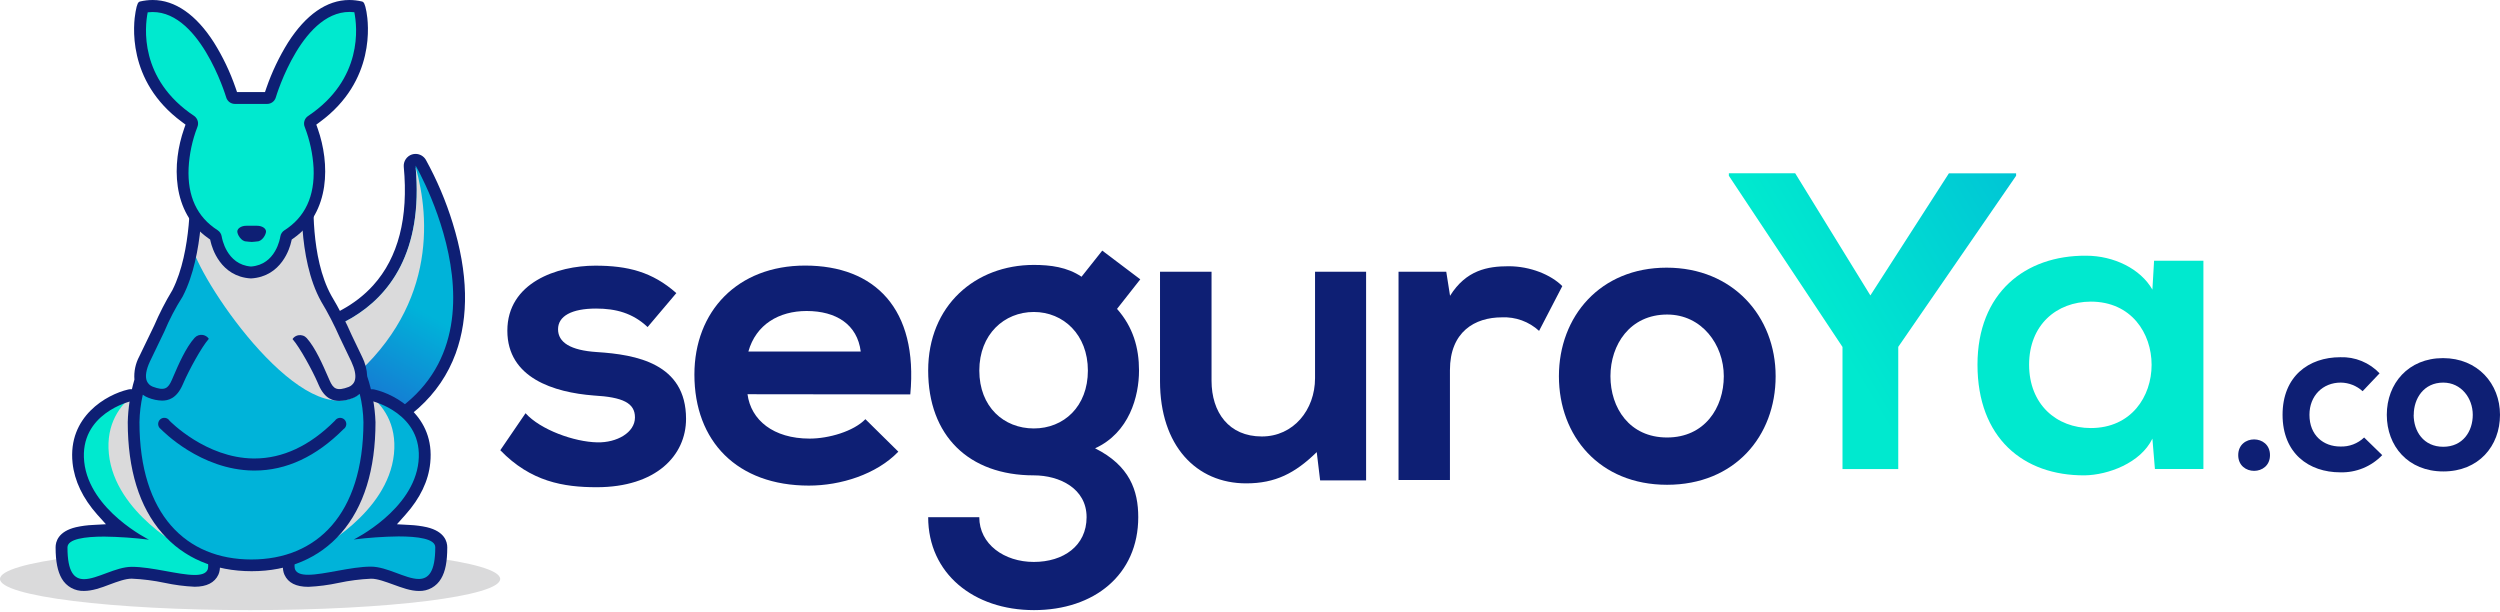 <svg width="196" height="48" viewBox="0 0 196 48" fill="none" xmlns="http://www.w3.org/2000/svg">
  <g clip-path="url(#clip0)">
    <path
      d="M50.772 25.641C49.614 24.548 48.289 24.191 46.732 24.191C44.812 24.191 43.751 24.785 43.751 25.813C43.751 26.84 44.718 27.469 46.8 27.602C49.88 27.8 53.786 28.494 53.786 32.834C53.786 35.715 51.434 38.198 46.775 38.198C44.191 38.198 41.609 37.768 39.223 35.297L41.203 32.396C42.361 33.687 45.011 34.647 46.831 34.681C48.354 34.715 49.781 33.919 49.781 32.727C49.781 31.601 48.852 31.136 46.534 31.006C43.453 30.764 39.776 29.647 39.776 25.929C39.776 22.152 43.686 20.828 46.667 20.828C49.217 20.828 51.137 21.311 53.025 22.979L50.772 25.641Z"
      fill="#0E1F74" />
    <path
      d="M58.605 30.907C58.87 32.928 60.626 34.386 63.474 34.386C64.965 34.386 66.919 33.823 67.847 32.863L70.429 35.411C68.708 37.2 65.891 38.071 63.418 38.071C57.787 38.071 54.441 34.594 54.441 29.367C54.441 24.399 57.826 20.821 63.118 20.821C68.585 20.821 71.996 24.206 71.367 30.922L58.605 30.907ZM67.482 27.561C67.216 25.441 65.56 24.382 63.242 24.382C61.066 24.382 59.267 25.441 58.672 27.561H67.482Z"
      fill="#0E1F74" />
    <path
      d="M86.417 19.648L89.398 21.899L87.575 24.217C88.835 25.641 89.299 27.266 89.299 29.052C89.299 31.074 88.537 33.922 85.854 35.147C88.569 36.506 89.239 38.46 89.239 40.546C89.239 45.05 85.796 47.833 81.06 47.833C76.323 47.833 72.769 44.951 72.769 40.546H76.776C76.776 42.666 78.731 44.056 81.05 44.056C83.368 44.056 85.189 42.797 85.189 40.546C85.189 38.295 83.069 37.268 81.05 37.268C75.949 37.268 72.769 34.154 72.769 29.048C72.769 23.942 76.478 20.77 81.05 20.77C82.341 20.77 83.666 20.934 84.792 21.696L86.417 19.648ZM76.778 29.052C76.778 31.901 78.7 33.59 81.052 33.59C83.405 33.59 85.29 31.869 85.29 29.052C85.29 26.236 83.371 24.459 81.052 24.459C78.734 24.459 76.778 26.205 76.778 29.052Z"
      fill="#0E1F74" />
    <path
      d="M94.985 21.304V29.848C94.985 32.331 96.344 34.219 98.926 34.219C101.411 34.219 103.099 32.133 103.099 29.65V21.304H107.102V37.664H103.498L103.232 35.445C101.539 37.101 99.987 37.896 97.7 37.896C93.793 37.896 90.945 34.949 90.945 29.882V21.304H94.985Z"
      fill="#0E1F74" />
    <path
      d="M113.387 21.304L113.684 23.192C114.944 21.171 116.634 20.873 118.278 20.873C119.97 20.873 121.59 21.536 122.485 22.43L120.664 25.941C120.272 25.581 119.813 25.301 119.312 25.119C118.812 24.937 118.28 24.856 117.748 24.88C115.631 24.88 113.675 26.006 113.675 29.021V37.63H109.645V21.304H113.387Z"
      fill="#0E1F74" />
    <path
      d="M139.21 29.495C139.21 34.2 135.997 38.007 130.697 38.007C125.398 38.007 122.219 34.188 122.219 29.495C122.219 24.802 125.463 20.985 130.664 20.985C135.864 20.985 139.21 24.814 139.21 29.495ZM126.259 29.495C126.259 31.98 127.75 34.299 130.697 34.299C133.644 34.299 135.146 31.968 135.146 29.495C135.146 27.022 133.422 24.66 130.707 24.66C127.782 24.66 126.259 27.034 126.259 29.495Z"
      fill="#0E1F74" />
    <path
      d="M146.637 23.161L152.793 13.59H158.063V13.781L148.823 27.194V36.773H144.452V27.201L135.543 13.781V13.582H140.741L146.637 23.161Z"
      fill="url(#paint0_linear)" />
    <path
      d="M168.879 20.444H172.747V36.772H168.946L168.748 34.389C167.82 36.308 165.269 37.236 163.449 37.268C158.613 37.302 155.035 34.321 155.035 28.591C155.035 22.96 158.778 20.013 163.548 20.047C165.724 20.047 167.82 21.075 168.748 22.707L168.879 20.444ZM159.082 28.591C159.082 31.705 161.234 33.559 163.918 33.559C170.276 33.559 170.276 23.647 163.918 23.647C161.229 23.657 159.082 25.477 159.082 28.591Z"
      fill="url(#paint1_linear)" />
    <path
      d="M177.967 35.682C177.967 37.326 175.477 37.326 175.477 35.682C175.477 34.038 177.967 34.041 177.967 35.682Z"
      fill="#0E1F74" />
    <path
      d="M186.767 35.682C186.344 36.123 185.833 36.472 185.267 36.704C184.701 36.936 184.093 37.048 183.481 37.031C181.011 37.031 178.953 35.544 178.953 32.52C178.953 29.495 181.011 28.006 183.481 28.006C184.054 27.986 184.625 28.088 185.156 28.306C185.686 28.524 186.165 28.851 186.559 29.268L185.229 30.67C184.76 30.243 184.151 30.003 183.518 29.995C182.098 29.995 181.061 31.033 181.061 32.52C181.061 34.144 182.169 35.007 183.479 35.007C183.822 35.02 184.164 34.965 184.485 34.843C184.806 34.721 185.1 34.536 185.348 34.299L186.767 35.682Z"
      fill="#0E1F74" />
    <path
      d="M196 32.52C196 34.974 194.322 36.961 191.557 36.961C188.791 36.961 187.125 34.974 187.125 32.52C187.125 30.066 188.817 28.076 191.532 28.076C194.247 28.076 196 30.08 196 32.52ZM189.231 32.52C189.231 33.816 190.009 35.027 191.549 35.027C193.089 35.027 193.865 33.818 193.865 32.52C193.865 31.221 192.966 29.996 191.549 29.996C190.026 29.996 189.238 31.238 189.238 32.52H189.231Z"
      fill="#0E1F74" />
    <g style="mix-blend-mode:multiply">
      <path
        d="M19.607 47.833C30.436 47.833 39.214 46.74 39.214 45.391C39.214 44.042 30.436 42.949 19.607 42.949C8.778 42.949 0 44.042 0 45.391C0 46.74 8.778 47.833 19.607 47.833Z"
        fill="#DADADB" />
    </g>
    <path
      d="M33.003 12.751C32.96 12.676 32.898 12.615 32.824 12.572C32.75 12.53 32.666 12.508 32.58 12.509C32.529 12.508 32.478 12.517 32.43 12.533C32.323 12.566 32.231 12.635 32.169 12.729C32.107 12.822 32.08 12.934 32.092 13.046C32.481 17.155 31.64 20.39 29.594 22.663C26.536 26.06 21.759 26.151 21.703 26.151C21.611 26.15 21.52 26.175 21.441 26.223C21.362 26.271 21.299 26.341 21.259 26.425C21.219 26.508 21.203 26.601 21.214 26.692C21.225 26.784 21.262 26.871 21.321 26.942L27.077 34.299C27.123 34.358 27.181 34.406 27.249 34.439C27.316 34.471 27.39 34.488 27.464 34.487C27.52 34.487 27.574 34.477 27.626 34.459C31.562 33.059 34.154 30.735 35.312 27.554C37.715 20.954 33.196 13.082 33.003 12.751Z"
      fill="url(#paint2_linear)" />
    <path
      d="M35.492 17.494C34.962 15.771 34.256 14.107 33.386 12.528C33.304 12.388 33.186 12.271 33.045 12.19C32.904 12.109 32.744 12.067 32.581 12.066C32.484 12.066 32.388 12.081 32.296 12.11C32.096 12.175 31.924 12.307 31.808 12.482C31.691 12.658 31.638 12.867 31.655 13.077C32.03 17.064 31.225 20.187 29.262 22.366C26.317 25.629 21.745 25.702 21.699 25.702C21.526 25.704 21.356 25.755 21.209 25.848C21.063 25.941 20.945 26.074 20.87 26.23C20.794 26.387 20.764 26.561 20.783 26.734C20.801 26.907 20.867 27.071 20.974 27.208L26.73 34.572C26.851 34.726 27.017 34.838 27.205 34.893C27.393 34.947 27.593 34.942 27.777 34.877C31.841 33.426 34.515 31.009 35.726 27.709C36.776 24.831 36.698 21.396 35.492 17.494ZM32.591 12.997C32.591 12.997 41.865 28.879 27.475 33.997L21.709 26.64C21.709 26.64 33.86 26.536 32.581 12.997H32.591Z"
      fill="#0E1F74" />
    <g style="mix-blend-mode:multiply">
      <path
        d="M32.584 13.099C33.716 17.098 34.253 24.39 26.905 30.23C26.905 30.23 26.062 30.422 24.858 30.671L21.715 26.64C21.715 26.64 33.793 26.534 32.584 13.099Z"
        fill="#DADADB" />
    </g>
    <path
      d="M24.733 36.439C25.142 35.184 25.492 34.101 25.603 33.629C26.065 31.695 28.935 30.997 29.058 30.97L29.169 30.943L29.283 30.97C30.825 31.333 33.649 32.904 33.301 36.25C33.045 38.704 31.191 40.544 29.74 41.624C30.224 41.596 30.746 41.574 31.261 41.574C32.83 41.574 34.631 41.726 34.631 42.911C34.631 43.636 34.631 45.892 32.842 45.892C32.269 45.892 31.647 45.65 30.992 45.408C30.337 45.166 29.675 44.925 29.097 44.925C28.207 44.963 27.323 45.076 26.452 45.263C25.702 45.423 24.941 45.523 24.174 45.56C23.887 45.56 23.033 45.56 22.724 44.874C22.349 44.107 23.043 41.654 24.733 36.439Z"
      fill="url(#paint3_linear)" />
    <g style="mix-blend-mode:multiply">
      <path
        d="M24.661 43.198L19.27 43.759C20.089 40.232 22.243 34.088 22.616 32.531C23.099 30.457 26.411 29.666 26.411 29.666C26.411 29.666 31.372 30.851 30.886 35.594C30.405 40.273 24.82 43.121 24.661 43.198Z"
        fill="#DADADB" />
    </g>
    <path
      d="M22.303 45.062C22.591 45.694 23.21 46.008 24.177 46.008C24.969 45.971 25.756 45.868 26.532 45.701C27.377 45.52 28.235 45.409 29.099 45.37C29.597 45.37 30.228 45.611 30.84 45.831C31.505 46.073 32.191 46.332 32.844 46.332C33.194 46.343 33.541 46.259 33.847 46.089C34.153 45.919 34.407 45.668 34.582 45.365C34.918 44.804 35.066 44.025 35.066 42.913C35.066 42.466 34.858 41.666 33.468 41.334C33.03 41.237 32.584 41.178 32.136 41.158L31.12 41.102L31.797 40.343C32.938 39.064 33.593 37.703 33.731 36.296C34.113 32.646 31.048 30.934 29.379 30.542C29.31 30.525 29.238 30.516 29.167 30.516C29.095 30.516 29.024 30.525 28.954 30.542C28.62 30.62 25.688 31.369 25.173 33.528C25.064 33.983 24.689 35.102 24.317 36.289C22.327 42.422 21.916 44.224 22.303 45.062ZM26.079 33.743C26.473 32.08 29.167 31.446 29.167 31.446C29.167 31.446 33.207 32.397 32.81 36.197C32.414 39.998 27.733 42.297 27.733 42.297C28.898 42.152 30.07 42.071 31.243 42.055C32.73 42.055 34.125 42.234 34.125 42.901C34.125 44.835 33.598 45.391 32.825 45.391C31.802 45.391 30.342 44.424 29.08 44.424C27.506 44.424 25.41 45.062 24.157 45.062C23.647 45.062 23.277 44.956 23.14 44.659C22.673 43.643 25.683 35.407 26.079 33.743Z"
      fill="#0E1F74" />
    <path
      d="M14.691 36.439C14.285 35.184 13.935 34.101 13.821 33.629C13.362 31.695 10.489 30.997 10.369 30.97L10.257 30.943L10.144 30.97C8.601 31.333 5.778 32.904 6.126 36.25C6.382 38.706 8.239 40.546 9.694 41.627C9.211 41.598 8.688 41.576 8.171 41.576C6.602 41.576 4.801 41.728 4.801 42.913C4.801 43.638 4.801 45.894 6.592 45.894C7.163 45.894 7.784 45.652 8.442 45.41C9.099 45.169 9.759 44.927 10.335 44.927C11.229 44.965 12.119 45.078 12.994 45.265C13.744 45.426 14.506 45.526 15.272 45.563C15.562 45.563 16.415 45.563 16.722 44.876C17.075 44.107 16.381 41.654 14.691 36.439Z"
      fill="url(#paint4_linear)" />
    <g style="mix-blend-mode:multiply">
      <path
        d="M14.746 43.198L20.154 43.759C19.339 40.232 17.163 34.088 16.806 32.531C16.322 30.457 13.012 29.666 13.012 29.666C13.012 29.666 8.051 30.851 8.537 35.594C9.019 40.273 14.603 43.121 14.746 43.198Z"
        fill="#DADADB" />
    </g>
    <path
      d="M15.106 36.286C14.721 35.099 14.359 33.98 14.25 33.526C13.735 31.367 10.8 30.624 10.469 30.54C10.328 30.504 10.181 30.504 10.041 30.54C8.368 30.931 5.305 32.643 5.689 36.294C5.837 37.701 6.489 39.062 7.623 40.341L8.305 41.1L7.29 41.156C6.841 41.175 6.395 41.234 5.957 41.332C4.567 41.663 4.359 42.464 4.359 42.911C4.359 44.023 4.517 44.801 4.843 45.362C5.018 45.666 5.273 45.917 5.579 46.087C5.886 46.257 6.233 46.341 6.584 46.329C7.234 46.329 7.923 46.087 8.588 45.829C9.199 45.602 9.83 45.367 10.326 45.367C11.193 45.405 12.055 45.514 12.903 45.694C13.678 45.861 14.466 45.964 15.258 46.001C16.203 46.001 16.829 45.681 17.12 45.055C17.506 44.224 17.093 42.422 15.106 36.286ZM16.273 44.673C16.136 44.971 15.768 45.077 15.258 45.077C14.006 45.077 11.91 44.439 10.333 44.439C9.071 44.439 7.614 45.406 6.591 45.406C5.815 45.406 5.29 44.855 5.29 42.916C5.29 42.248 6.685 42.069 8.17 42.069C9.343 42.086 10.515 42.166 11.68 42.311C11.68 42.311 7.007 40.014 6.603 36.212C6.199 32.409 10.249 31.461 10.249 31.461C10.249 31.461 12.94 32.094 13.336 33.758C13.732 35.421 16.75 43.643 16.273 44.673Z"
      fill="#0E1F74" />
    <path
      d="M25.436 23.383C23.422 19.793 23.872 14.196 23.872 14.196H15.652C15.652 14.196 15.874 19.479 14.071 22.96C13.541 23.608 10.531 29.459 10.531 33.271C10.531 40.86 14.368 44.535 19.718 44.535C25.069 44.535 28.905 40.86 28.905 33.271C28.891 29.459 25.741 23.802 25.436 23.383Z"
      fill="url(#paint5_linear)" />
    <g style="mix-blend-mode:multiply">
      <path
        d="M23.933 16.283H15.588C15.49 17.315 15.31 18.337 15.051 19.341C15.955 22.53 23.909 33.997 28.193 30.873C28.718 30.67 27.108 25.958 27.108 25.958C23.88 21.609 23.933 16.283 23.933 16.283Z"
        fill="#DADADB" />
    </g>
    <path
      d="M19.962 36.891H19.858C15.712 36.84 12.739 33.767 12.605 33.637C12.547 33.596 12.498 33.542 12.462 33.48C12.427 33.417 12.405 33.348 12.4 33.276C12.394 33.205 12.405 33.133 12.431 33.066C12.457 32.999 12.497 32.939 12.549 32.889C12.601 32.84 12.663 32.803 12.731 32.78C12.799 32.758 12.872 32.751 12.943 32.76C13.014 32.769 13.082 32.794 13.143 32.833C13.203 32.871 13.254 32.923 13.292 32.984C13.319 33.013 16.126 35.902 19.868 35.945H19.95C22.17 35.945 24.302 34.947 26.263 32.977C26.302 32.917 26.355 32.866 26.416 32.829C26.477 32.792 26.546 32.769 26.618 32.761C26.689 32.754 26.761 32.763 26.829 32.787C26.896 32.811 26.958 32.85 27.009 32.9C27.059 32.951 27.098 33.013 27.122 33.08C27.146 33.148 27.155 33.22 27.148 33.291C27.14 33.363 27.117 33.432 27.08 33.493C27.043 33.554 26.992 33.607 26.932 33.646C24.788 35.798 22.441 36.891 19.962 36.891Z"
      fill="#0E1F74" />
    <path
      d="M28.786 29.495C28.765 28.963 28.628 28.443 28.385 27.969C28.158 27.486 27.88 26.908 27.587 26.306C27.12 25.236 26.586 24.197 25.986 23.195L25.972 23.17C24.318 20.185 24.575 15.509 24.608 14.987V14.97C24.608 14.938 24.608 14.907 24.608 14.873C24.611 14.627 24.516 14.389 24.345 14.213C24.173 14.036 23.938 13.935 23.692 13.93H15.825C15.7 13.93 15.576 13.956 15.461 14.005C15.346 14.054 15.242 14.126 15.155 14.216C15.068 14.306 15 14.413 14.955 14.53C14.911 14.647 14.89 14.772 14.894 14.897C14.894 14.943 15.069 19.66 13.528 22.721L13.516 22.75L13.499 22.774C12.966 23.657 12.494 24.576 12.088 25.525C11.665 26.393 11.241 27.261 10.92 27.943C10.622 28.5 10.49 29.131 10.538 29.761C10.221 30.846 10.045 31.967 10.016 33.097C10.016 36.823 10.925 39.755 12.716 41.801C14.409 43.749 16.826 44.782 19.727 44.782C22.628 44.782 25.032 43.749 26.738 41.801C28.53 39.743 29.439 36.811 29.439 33.097C29.393 31.872 29.173 30.659 28.786 29.495ZM19.708 43.863C14.602 43.863 10.934 40.35 10.934 33.097C10.947 32.373 11.035 31.652 11.195 30.945C11.331 31.047 11.481 31.128 11.64 31.187C11.978 31.322 12.336 31.397 12.699 31.407C13.163 31.407 13.835 31.277 14.326 30.15L14.416 29.947C14.79 29.081 15.784 27.225 16.372 26.562C16.341 26.515 16.304 26.472 16.263 26.434C16.193 26.371 16.11 26.322 16.021 26.291L15.912 26.262C15.793 26.24 15.67 26.249 15.555 26.288C15.441 26.327 15.338 26.395 15.257 26.485C14.568 27.249 13.985 28.593 13.565 29.575L13.478 29.778C13.173 30.477 12.9 30.663 11.969 30.314C11.867 30.275 11.774 30.215 11.696 30.14C11.617 30.064 11.555 29.973 11.512 29.872C11.367 29.517 11.452 28.987 11.754 28.342C12.056 27.696 12.465 26.855 12.873 26.016C13.277 25.051 13.762 24.122 14.324 23.241C16.048 19.914 15.835 14.863 15.835 14.863H23.692C23.692 14.863 23.262 20.218 25.186 23.649C25.724 24.545 26.204 25.473 26.625 26.429C26.966 27.128 27.29 27.803 27.551 28.363C27.812 28.924 27.916 29.415 27.834 29.763C27.825 29.808 27.812 29.852 27.795 29.894C27.766 29.963 27.727 30.029 27.679 30.087C27.62 30.158 27.551 30.219 27.473 30.268C27.43 30.295 27.385 30.318 27.338 30.336C26.407 30.682 26.129 30.498 25.829 29.799L25.74 29.596C25.314 28.615 24.729 27.268 24.048 26.507C23.966 26.416 23.863 26.348 23.748 26.309C23.633 26.27 23.509 26.262 23.39 26.284L23.284 26.311C23.141 26.361 23.018 26.456 22.933 26.582C23.52 27.247 24.517 29.103 24.891 29.966L24.981 30.172C25.464 31.299 26.144 31.429 26.605 31.429C26.969 31.419 27.329 31.344 27.667 31.209C27.863 31.131 28.045 31.02 28.203 30.88C28.383 31.609 28.48 32.356 28.494 33.107C28.482 40.35 24.814 43.863 19.708 43.863Z"
      fill="#0E1F74" />
    <path
      d="M27.788 29.884C27.759 29.954 27.72 30.02 27.672 30.079C27.72 30.02 27.759 29.954 27.788 29.884Z"
      fill="#0E1F74" />
    <path d="M23.381 26.275C23.345 26.281 23.309 26.29 23.273 26.302L23.381 26.275Z" fill="#0E1F74" />
    <path d="M16.024 26.29C15.988 26.277 15.951 26.268 15.914 26.26L16.024 26.29Z" fill="#0E1F74" />
    <g style="mix-blend-mode:multiply">
      <path d="M16.024 26.29C15.988 26.277 15.951 26.268 15.914 26.26L16.024 26.29Z" fill="#DADADB" />
    </g>
    <path
      d="M28.328 0.331C23.352 -0.815 20.945 7.436 20.945 7.436H18.418C18.418 7.436 16.01 -0.815 11.037 0.331C10.88 0.367 9.379 6.044 14.825 9.687C14.825 9.687 12.222 15.806 16.682 18.647C16.682 18.647 17.076 21.451 19.683 21.608C22.286 21.451 22.683 18.647 22.683 18.647C27.143 15.806 24.537 9.687 24.537 9.687C29.979 6.044 28.485 0.367 28.328 0.331Z"
      fill="url(#paint6_linear)" />
    <path
      d="M28.732 0.928C28.613 0.28 28.521 0.15 28.374 0.116C28.05 0.04 27.718 0.001 27.385 0C25.625 0 23.974 1.153 22.581 3.336C21.888 4.453 21.32 5.643 20.889 6.885L20.775 7.217H18.582L18.469 6.885C18.04 5.643 17.472 4.452 16.776 3.336C15.384 1.153 13.725 0 11.973 0C11.64 0.001 11.308 0.04 10.984 0.116C10.836 0.15 10.742 0.28 10.628 0.928C10.466 1.804 9.889 6.337 14.255 9.554L14.545 9.77L14.427 10.111C13.491 12.787 13.426 16.638 16.322 18.671L16.474 18.78L16.518 18.962C16.622 19.414 17.272 21.684 19.661 21.829H19.685C22.083 21.684 22.731 19.411 22.828 18.962L22.871 18.78L23.024 18.671C25.925 16.633 25.855 12.787 24.919 10.111L24.798 9.77L25.091 9.554C29.469 6.334 28.891 1.804 28.732 0.928ZM21.977 18.548C21.962 18.64 21.643 20.748 19.68 20.896C17.746 20.748 17.395 18.635 17.383 18.548C17.368 18.447 17.332 18.35 17.276 18.263C17.221 18.177 17.148 18.104 17.062 18.048C15.452 17.023 14.685 15.388 14.787 13.174C14.844 12.075 15.075 10.992 15.471 9.965C15.535 9.814 15.546 9.646 15.502 9.488C15.458 9.33 15.362 9.191 15.229 9.095C10.877 6.199 11.361 2.067 11.579 0.967C15.585 0.484 17.712 7.562 17.734 7.635C17.777 7.783 17.866 7.912 17.989 8.005C18.112 8.097 18.262 8.147 18.416 8.147H20.942C21.096 8.148 21.246 8.098 21.369 8.005C21.492 7.913 21.581 7.783 21.624 7.635C21.645 7.562 23.759 0.496 27.779 0.957C28.006 2.067 28.487 6.199 24.153 9.095C24.015 9.187 23.914 9.324 23.867 9.483C23.82 9.641 23.829 9.811 23.894 9.963C24.29 10.991 24.524 12.074 24.585 13.174C24.684 15.383 23.918 17.023 22.31 18.048C22.221 18.101 22.145 18.174 22.088 18.261C22.03 18.347 21.992 18.445 21.977 18.548Z"
      fill="#0E1F74" />
    <path
      d="M20.158 18.928C20.158 18.928 19.838 18.969 19.732 18.969C19.626 18.969 19.304 18.928 19.304 18.928C18.92 18.928 18.605 18.396 18.605 18.149C18.605 17.908 18.92 17.7 19.304 17.7H20.158C20.542 17.7 20.856 17.903 20.856 18.149C20.856 18.396 20.549 18.928 20.158 18.928Z"
      fill="#0E1F74" />
  </g>
  <defs>
    <linearGradient id="paint0_linear" x1="138.824" y1="27.184" x2="167.088" y2="10.328"
      gradientUnits="userSpaceOnUse">
      <stop offset="0.14" stop-color="#00E9CF" />
      <stop offset="1" stop-color="#00B3D9" />
    </linearGradient>
    <linearGradient id="paint1_linear" x1="10922.4" y1="2884.31" x2="12962.2" y2="1633.43"
      gradientUnits="userSpaceOnUse">
      <stop offset="0.14" stop-color="#00E9CF" />
      <stop offset="1" stop-color="#00B3D9" />
    </linearGradient>
    <linearGradient id="paint2_linear" x1="30.634" y1="22.972" x2="24.585" y2="33.692"
      gradientUnits="userSpaceOnUse">
      <stop stop-color="#00B3D9" />
      <stop offset="1" stop-color="#225ACF" />
    </linearGradient>
    <linearGradient id="paint3_linear" x1="1371.96" y1="2823.42" x2="1662.65" y2="2323.96"
      gradientUnits="userSpaceOnUse">
      <stop offset="0.14" stop-color="#00E9CF" />
      <stop offset="1" stop-color="#00B3D9" />
    </linearGradient>
    <linearGradient id="paint4_linear" x1="724.371" y1="2286.55" x2="175.201" y2="2700.09"
      gradientUnits="userSpaceOnUse">
      <stop offset="0.14" stop-color="#00E9CF" />
      <stop offset="1" stop-color="#00B3D9" />
    </linearGradient>
    <linearGradient id="paint5_linear" x1="1072.37" y1="4383" x2="2193.37" y2="3721.31" gradientUnits="userSpaceOnUse">
      <stop offset="0.14" stop-color="#00E9CF" />
      <stop offset="1" stop-color="#00B3D9" />
    </linearGradient>
    <linearGradient id="paint6_linear" x1="1096.13" y1="-189.907" x2="2209.98" y2="1249.46"
      gradientUnits="userSpaceOnUse">
      <stop offset="0.14" stop-color="#00E9CF" />
      <stop offset="1" stop-color="#00B3D9" />
    </linearGradient>
    <clipPath id="clip0">
      <rect width="196" height="47.833" fill="white" />
    </clipPath>
  </defs>
</svg>
